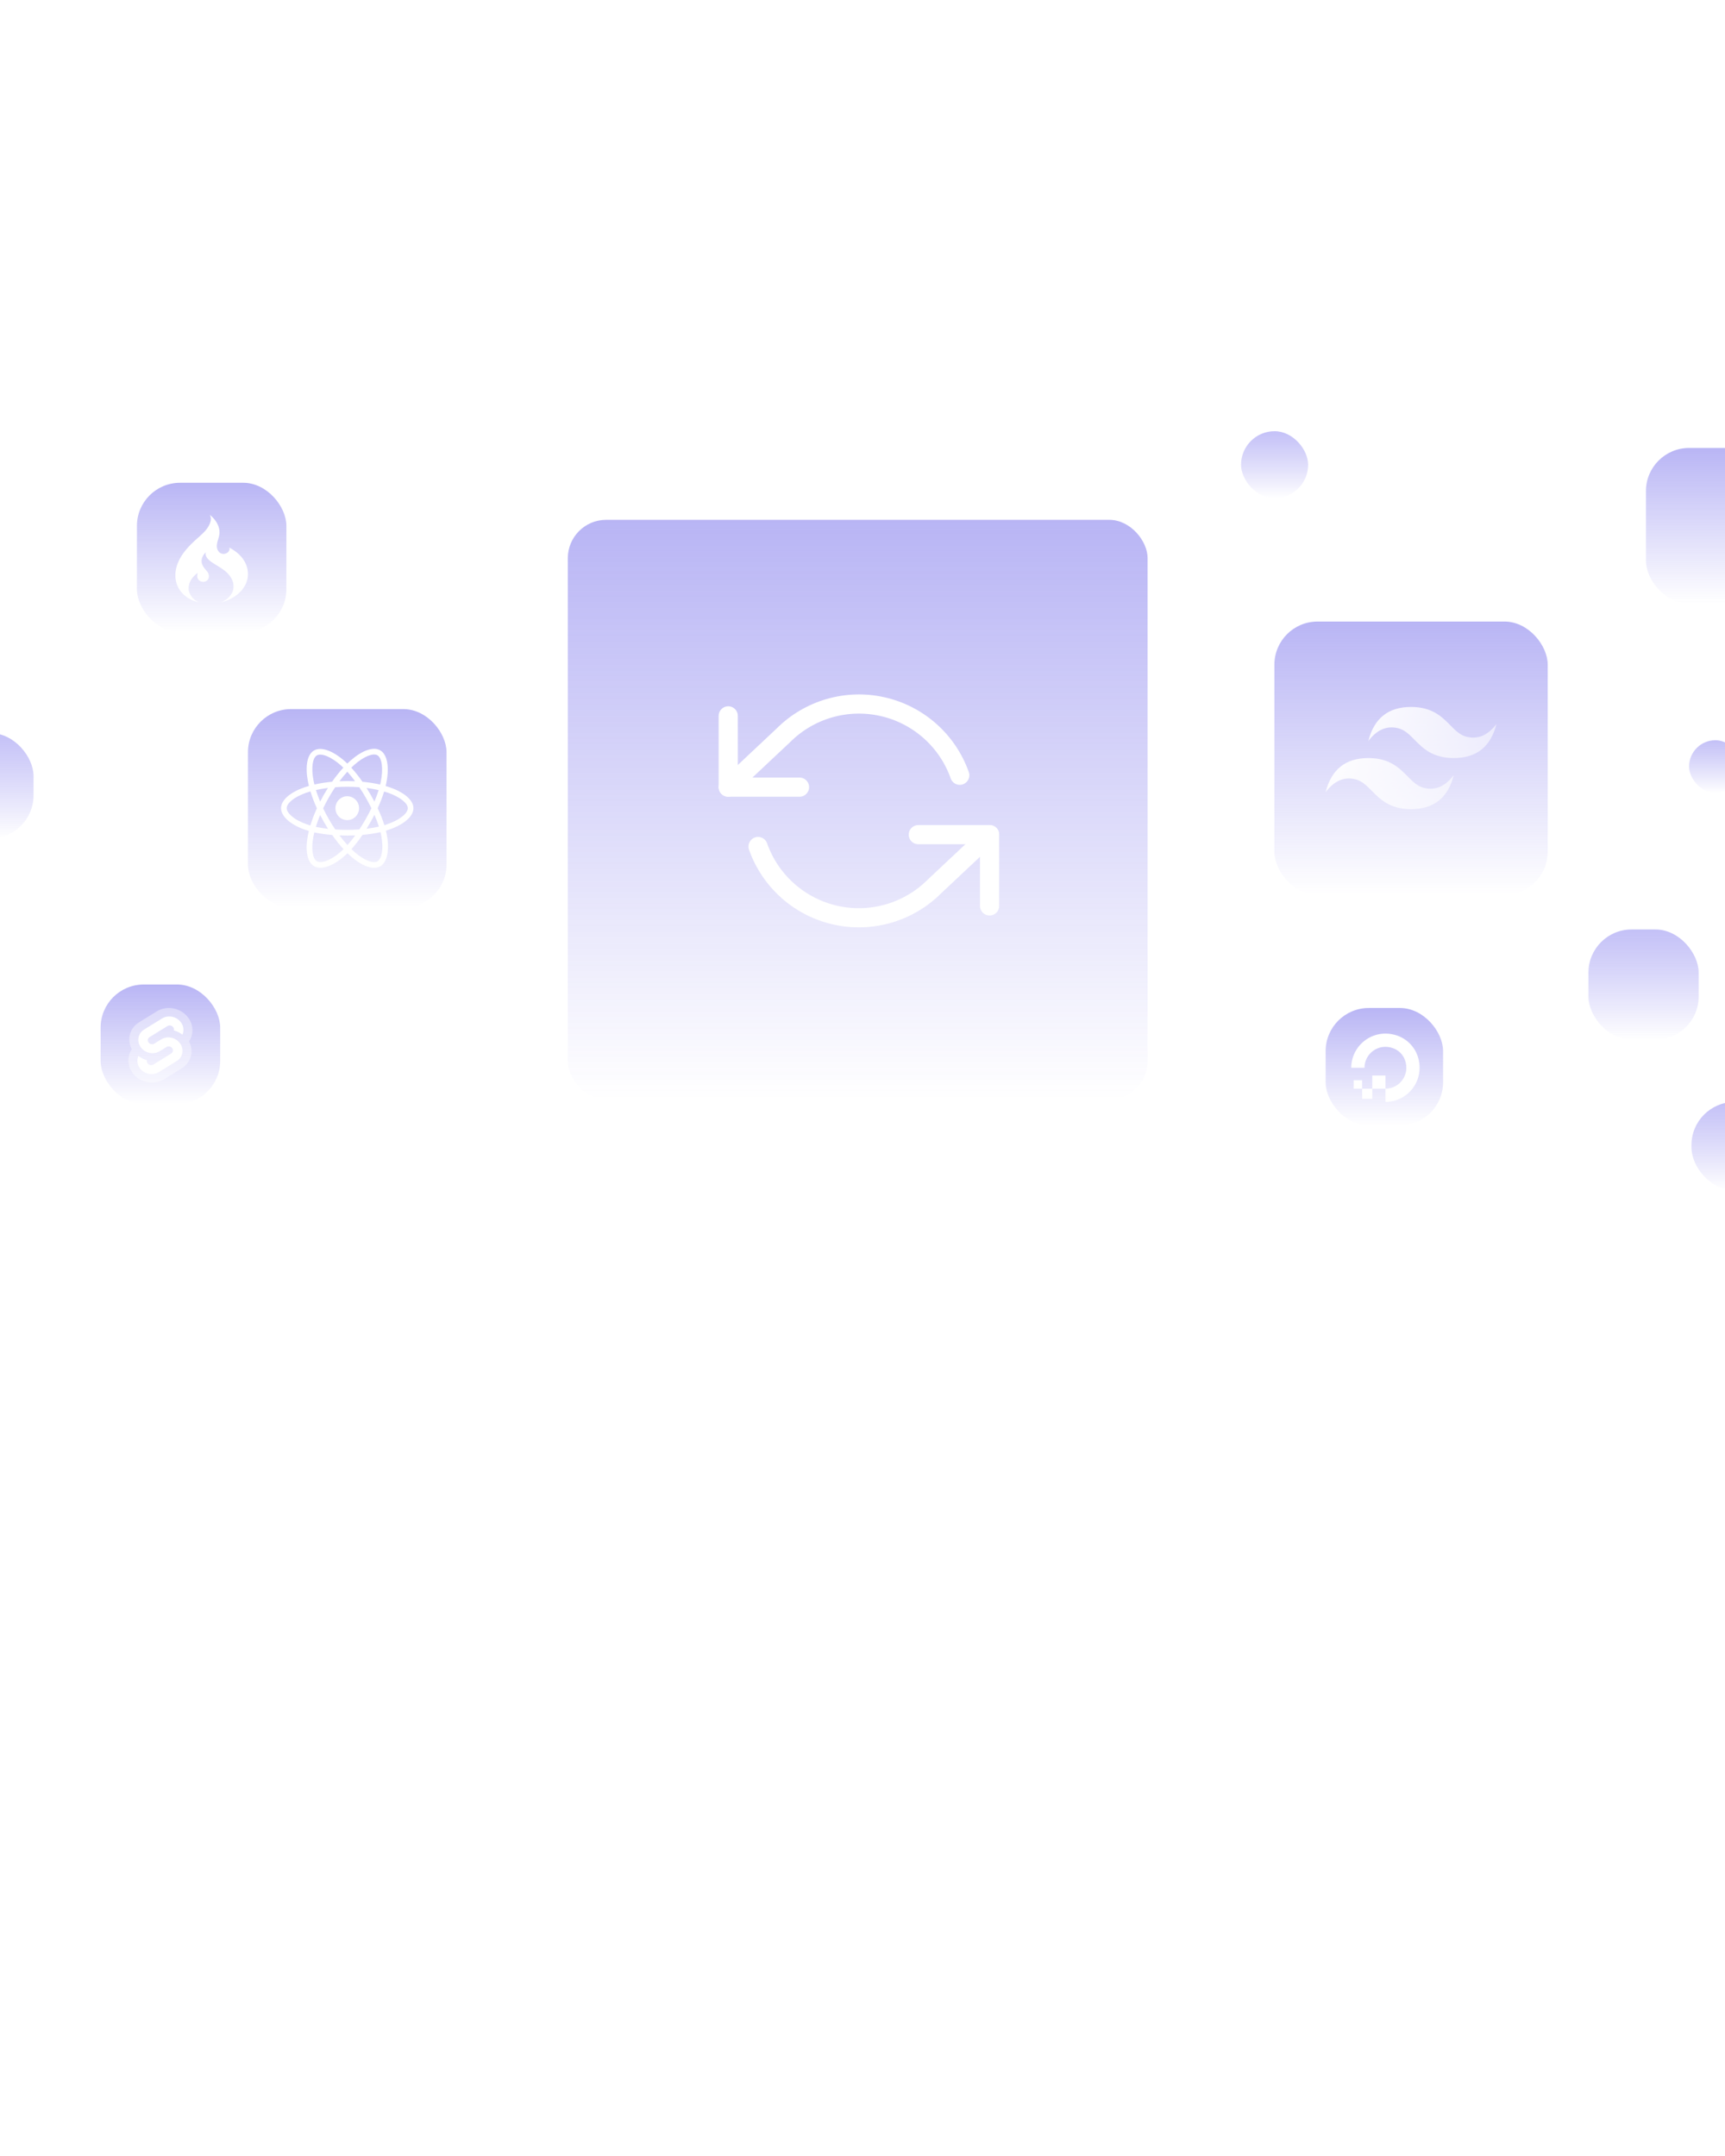 <svg width="720" height="900" viewBox="0 0 720 900" fill="none" xmlns="http://www.w3.org/2000/svg">
<circle cx="541.5" cy="717.5" r="467.5" fill="url(#paint0_linear_303_5)" fill-opacity="0.03"/>
<circle cx="333.5" cy="533.5" r="467.5" fill="url(#paint1_linear_303_5)" fill-opacity="0.02"/>
<circle cx="296" cy="472" r="545" fill="url(#paint2_linear_303_5)" fill-opacity="0.03"/>
<circle cx="632" cy="784" r="350" fill="url(#paint3_linear_303_5)" fill-opacity="0.01"/>
<rect x="103.495" y="296.004" width="82.884" height="82.884" rx="18" fill="url(#paint4_linear_303_5)" fill-opacity="0.4"/>
<g clip-path="url(#clip0_303_5)">
<path d="M162.74 328.683C162.167 328.483 161.573 328.295 160.962 328.116C161.062 327.702 161.154 327.292 161.237 326.89C162.583 320.285 161.703 314.964 158.696 313.213C155.814 311.533 151.1 313.284 146.338 317.471C145.881 317.874 145.421 318.3 144.962 318.747C144.657 318.451 144.351 318.166 144.047 317.893C139.057 313.415 134.055 311.529 131.052 313.286C128.172 314.97 127.32 319.972 128.532 326.232C128.649 326.836 128.785 327.454 128.94 328.082C128.232 328.285 127.549 328.501 126.895 328.731C121.045 330.792 117.309 334.023 117.309 337.373C117.309 340.834 121.32 344.305 127.413 346.409C127.894 346.575 128.393 346.732 128.907 346.881C128.74 347.56 128.595 348.226 128.473 348.875C127.317 355.025 128.22 359.909 131.092 361.583C134.059 363.312 139.038 361.535 143.886 357.253C144.269 356.914 144.654 356.555 145.039 356.179C145.538 356.665 146.037 357.125 146.533 357.556C151.229 361.64 155.867 363.289 158.736 361.61C161.7 359.876 162.663 354.63 161.413 348.246C161.317 347.759 161.206 347.261 161.081 346.754C161.431 346.649 161.774 346.542 162.109 346.429C168.444 344.309 172.565 340.88 172.565 337.373C172.565 334.011 168.708 330.759 162.74 328.683ZM161.367 344.165C161.064 344.266 160.754 344.364 160.438 344.459C159.739 342.222 158.795 339.843 157.64 337.385C158.743 334.986 159.65 332.637 160.33 330.414C160.895 330.58 161.443 330.754 161.972 330.938C167.085 332.717 170.204 335.347 170.204 337.373C170.204 339.532 166.836 342.334 161.367 344.165ZM159.097 348.71C159.65 351.532 159.729 354.084 159.363 356.079C159.034 357.872 158.372 359.067 157.554 359.546C155.812 360.564 152.088 359.24 148.072 355.748C147.612 355.347 147.148 354.92 146.683 354.468C148.24 352.747 149.796 350.746 151.314 348.525C153.986 348.285 156.509 347.894 158.798 347.359C158.911 347.818 159.011 348.269 159.097 348.71ZM136.147 359.37C134.446 359.977 133.091 359.994 132.271 359.517C130.528 358.501 129.804 354.58 130.792 349.319C130.905 348.717 131.04 348.098 131.196 347.466C133.459 347.972 135.964 348.336 138.642 348.555C140.171 350.729 141.772 352.727 143.385 354.477C143.033 354.821 142.682 355.148 142.332 355.457C140.189 357.35 138.04 358.694 136.147 359.37ZM128.176 344.152C125.482 343.221 123.257 342.012 121.732 340.692C120.361 339.506 119.669 338.329 119.669 337.373C119.669 335.34 122.669 332.747 127.672 330.984C128.279 330.77 128.915 330.568 129.574 330.379C130.265 332.652 131.172 335.028 132.267 337.431C131.158 339.87 130.238 342.284 129.54 344.584C129.07 344.447 128.615 344.303 128.176 344.152ZM130.848 325.774C129.81 320.411 130.499 316.365 132.235 315.35C134.083 314.269 138.171 315.811 142.48 319.676C142.755 319.923 143.031 320.182 143.309 320.45C141.703 322.192 140.117 324.175 138.601 326.336C136.003 326.579 133.515 326.97 131.228 327.494C131.084 326.909 130.957 326.335 130.848 325.774ZM154.683 331.721C154.136 330.767 153.575 329.835 153.003 328.929C154.766 329.154 156.455 329.453 158.041 329.819C157.565 331.361 156.971 332.974 156.273 334.627C155.772 333.665 155.241 332.696 154.683 331.721ZM144.963 322.154C146.052 323.346 147.142 324.677 148.215 326.121C147.134 326.07 146.04 326.043 144.937 326.043C143.844 326.043 142.758 326.069 141.684 326.12C142.758 324.689 143.857 323.36 144.963 322.154ZM135.181 331.738C134.635 332.695 134.115 333.659 133.621 334.625C132.934 332.978 132.346 331.358 131.866 329.794C133.442 329.437 135.123 329.145 136.875 328.925C136.295 329.839 135.729 330.778 135.181 331.737V331.738ZM136.925 345.992C135.116 345.788 133.409 345.512 131.833 345.165C132.321 343.573 132.922 341.918 133.624 340.235C134.119 341.201 134.641 342.165 135.191 343.124H135.191C135.75 344.102 136.33 345.059 136.925 345.992ZM145.029 352.76C143.91 351.54 142.794 350.191 141.704 348.74C142.762 348.782 143.841 348.803 144.937 348.803C146.063 348.803 147.177 348.777 148.272 348.728C147.196 350.206 146.11 351.557 145.029 352.76ZM156.295 340.15C157.034 341.851 157.656 343.496 158.151 345.061C156.549 345.431 154.819 345.728 152.996 345.949C153.57 345.031 154.136 344.083 154.693 343.108C155.255 342.122 155.79 341.134 156.295 340.15ZM152.648 341.916C151.784 343.43 150.897 344.875 149.997 346.238C148.357 346.357 146.663 346.418 144.937 346.418C143.217 346.418 141.545 346.364 139.934 346.258C138.998 344.877 138.091 343.428 137.233 341.929H137.233C136.377 340.435 135.59 338.929 134.876 337.43C135.589 335.929 136.375 334.42 137.226 332.929L137.226 332.929C138.079 331.434 138.977 329.992 139.905 328.619C141.549 328.494 143.234 328.428 144.937 328.428H144.937C146.648 328.428 148.335 328.494 149.978 328.621C150.891 329.984 151.783 331.421 152.64 332.916C153.507 334.429 154.302 335.927 155.022 337.397C154.305 338.891 153.51 340.405 152.648 341.916ZM157.517 315.279C159.368 316.357 160.087 320.706 158.925 326.409C158.851 326.773 158.767 327.143 158.676 327.519C156.384 326.984 153.895 326.586 151.288 326.339C149.77 324.154 148.196 322.168 146.617 320.449C147.042 320.036 147.466 319.642 147.888 319.271C151.967 315.683 155.78 314.267 157.517 315.279ZM144.937 332.387C147.662 332.387 149.871 334.619 149.871 337.373C149.871 340.127 147.662 342.359 144.937 342.359C142.212 342.359 140.003 340.127 140.003 337.373C140.003 334.619 142.212 332.387 144.937 332.387Z" fill="white"/>
</g>
<rect x="42" y="410.972" width="49.909" height="49.909" rx="18" fill="url(#paint5_linear_303_5)" fill-opacity="0.4"/>
<g clip-path="url(#clip1_303_5)">
<path d="M78.618 424.898C75.635 420.757 69.742 419.53 65.481 422.162L57.998 426.787C55.954 428.034 54.546 430.058 54.12 432.363C53.763 434.283 54.077 436.263 55.011 437.991C54.371 438.933 53.934 439.992 53.727 441.102C53.297 443.451 53.86 445.87 55.29 447.811C58.274 451.953 64.167 453.18 68.427 450.547L75.91 445.923C77.954 444.676 79.362 442.652 79.789 440.347C80.145 438.427 79.832 436.446 78.898 434.718C79.538 433.776 79.975 432.718 80.181 431.607C80.612 429.258 80.049 426.84 78.619 424.898" fill="white" fill-opacity="0.4"/>
<path d="M64.749 448.205C62.337 448.814 59.789 447.898 58.368 445.911C57.508 444.744 57.169 443.289 57.428 441.876C57.471 441.646 57.531 441.419 57.606 441.198L57.748 440.781L58.131 441.054C59.017 441.685 60.007 442.165 61.059 442.473L61.337 442.555L61.312 442.824C61.278 443.207 61.385 443.589 61.614 443.903C62.041 444.501 62.808 444.777 63.535 444.595C63.697 444.552 63.853 444.486 63.995 444.399L71.48 439.773C71.85 439.547 72.106 439.18 72.183 438.763C72.261 438.337 72.159 437.898 71.9 437.546C71.472 436.948 70.705 436.672 69.978 436.854C69.815 436.896 69.66 436.962 69.519 437.05L66.662 438.816C66.192 439.105 65.68 439.324 65.142 439.463C62.73 440.071 60.182 439.155 58.761 437.169C57.9 436.001 57.561 434.547 57.82 433.133C58.077 431.747 58.924 430.53 60.154 429.78L67.638 425.154C68.108 424.864 68.621 424.645 69.159 424.506C71.572 423.898 74.12 424.813 75.541 426.8C76.401 427.967 76.74 429.422 76.481 430.835C76.437 431.065 76.378 431.291 76.302 431.513L76.161 431.93L75.778 431.657C74.892 431.026 73.902 430.546 72.85 430.238L72.572 430.156L72.597 429.887C72.631 429.504 72.524 429.122 72.295 428.808C71.868 428.209 71.1 427.933 70.374 428.116C70.211 428.158 70.056 428.224 69.914 428.312L62.429 432.938C62.058 433.164 61.803 433.531 61.726 433.948C61.648 434.374 61.75 434.812 62.009 435.165C62.437 435.763 63.204 436.039 63.931 435.857C64.094 435.814 64.249 435.748 64.391 435.661L67.247 433.896C67.716 433.606 68.229 433.387 68.766 433.248C71.179 432.64 73.727 433.555 75.148 435.542C76.008 436.709 76.347 438.164 76.088 439.577C75.832 440.964 74.985 442.181 73.755 442.932L66.27 447.557C65.8 447.847 65.287 448.066 64.749 448.205" fill="white"/>
</g>
<rect x="57.151" y="201.533" width="62.386" height="62.386" rx="18" fill="url(#paint6_linear_303_5)" fill-opacity="0.4"/>
<path d="M82.941 251.439C80.759 250.493 78.718 248.086 78.713 245.623C78.707 242.938 80.402 240.658 82.509 239.16C82.256 240.121 82.118 241 82.745 241.86C83.329 242.659 84.351 243.048 85.316 242.837C87.571 242.342 87.674 239.852 86.338 238.402C85.016 236.966 83.737 235.343 84.24 233.261C84.492 232.217 85.131 231.239 85.939 230.54C85.318 232.18 87.084 233.798 88.248 234.604C90.267 236.002 92.482 237.058 94.338 238.697C96.291 240.42 97.733 242.749 97.442 245.45C97.126 248.378 94.81 250.414 92.211 251.442C97.702 250.225 103.377 245.945 103.493 239.829C103.589 234.798 100.152 230.926 95.894 228.709L95.672 228.587C95.789 228.872 95.827 229.114 95.822 229.331C95.861 229.171 95.886 229.007 95.894 228.837C95.892 229.048 95.865 229.247 95.816 229.434L95.822 229.331C95.758 229.602 95.651 229.855 95.507 230.085L95.57 230.018C94.72 231.433 92.421 231.74 91.285 230.275C89.458 227.918 91.323 225.378 91.584 222.882C91.91 219.755 89.957 216.719 87.535 214.902C88.869 217.068 87.112 219.935 85.706 221.537C84.343 223.091 82.685 224.388 81.18 225.799C79.564 227.315 78.009 228.912 76.681 230.691C74.023 234.252 72.396 238.731 73.592 243.174C74.787 247.614 78.617 250.44 82.941 251.439Z" fill="white"/>
<g filter="url(#filter0_f_303_5)">
<rect x="-30" y="306" width="44" height="44" rx="18" fill="url(#paint7_linear_303_5)" fill-opacity="0.4"/>
</g>
<rect x="687" y="187" width="65" height="65" rx="18" fill="url(#paint8_linear_303_5)" fill-opacity="0.4"/>
<g filter="url(#filter1_f_303_5)">
<rect x="663" y="388" width="46" height="46" rx="18" fill="url(#paint9_linear_303_5)" fill-opacity="0.4"/>
</g>
<g filter="url(#filter2_f_303_5)">
<rect x="706" y="460" width="37" height="37" rx="18" fill="url(#paint10_linear_303_5)" fill-opacity="0.4"/>
</g>
<g filter="url(#filter3_f_303_5)">
<rect x="518" y="180" width="28" height="28" rx="14" fill="url(#paint11_linear_303_5)" fill-opacity="0.4"/>
</g>
<g filter="url(#filter4_f_303_5)">
<rect x="705" y="309" width="22" height="22" rx="11" fill="url(#paint12_linear_303_5)" fill-opacity="0.4"/>
</g>
<rect x="553.312" y="420.775" width="49.017" height="49.017" rx="18" fill="url(#paint13_linear_303_5)" fill-opacity="0.4"/>
<path d="M578.267 454.481V459.99C587.604 459.99 594.873 450.969 591.819 441.185C590.484 436.91 587.087 433.512 582.811 432.177C573.027 429.123 564.007 436.393 564.007 445.73H569.528C569.529 445.73 569.53 445.729 569.53 445.729C569.531 439.869 575.329 435.339 581.49 437.574C583.772 438.402 585.593 440.223 586.422 442.505C588.657 448.662 584.134 454.458 578.279 454.467V448.976C578.279 448.976 578.279 448.975 578.278 448.975H572.774C572.774 448.975 572.773 448.976 572.773 448.976V454.481H578.267ZM572.772 458.712H568.543L568.542 458.711V454.481H572.773V458.711C572.773 458.711 572.773 458.712 572.772 458.712ZM568.545 454.481H564.999C564.998 454.481 564.997 454.48 564.997 454.48V450.936C564.997 450.936 564.998 450.933 564.999 450.933H568.542C568.544 450.933 568.545 450.935 568.545 450.935V454.481Z" fill="white"/>
<rect x="531.923" y="259.463" width="114.077" height="114.077" rx="18" fill="url(#paint14_linear_303_5)" fill-opacity="0.4"/>
<g clip-path="url(#clip2_303_5)">
<path d="M588.961 295.112C579.455 295.112 573.513 299.853 571.137 309.335C574.702 304.594 578.861 302.816 583.614 304.001C586.326 304.678 588.264 306.64 590.41 308.812C593.905 312.351 597.95 316.446 606.786 316.446C616.292 316.446 622.234 311.705 624.611 302.224C621.046 306.964 616.887 308.742 612.133 307.557C609.421 306.881 607.483 304.918 605.337 302.746C601.842 299.208 597.797 295.112 588.961 295.112ZM571.137 316.446C561.63 316.446 555.689 321.187 553.312 330.669C556.877 325.928 561.036 324.15 565.789 325.335C568.501 326.012 570.44 327.974 572.585 330.146C576.081 333.685 580.126 337.78 588.961 337.78C598.468 337.78 604.409 333.039 606.786 323.557C603.221 328.298 599.062 330.076 594.309 328.891C591.597 328.215 589.658 326.252 587.513 324.08C584.018 320.542 579.972 316.446 571.137 316.446Z" fill="url(#paint15_linear_303_5)"/>
</g>
<rect x="237" y="217" width="242" height="242" rx="16" fill="url(#paint16_linear_303_5)" fill-opacity="0.4"/>
<path d="M303.958 298.833V328.583H333.708" stroke="white" stroke-width="8" stroke-linecap="round" stroke-linejoin="round"/>
<path d="M413.042 378.167V348.417H383.292" stroke="white" stroke-width="8" stroke-linecap="round" stroke-linejoin="round"/>
<path d="M400.596 323.625C398.082 316.519 393.808 310.165 388.173 305.157C382.539 300.149 375.728 296.651 368.376 294.987C361.023 293.323 353.369 293.549 346.128 295.644C338.887 297.739 332.294 301.633 326.965 306.965L303.958 328.583M413.042 348.417L390.035 370.035C384.706 375.367 378.113 379.261 370.872 381.356C363.631 383.451 355.977 383.677 348.624 382.013C341.272 380.35 334.461 376.851 328.827 371.843C323.192 366.835 318.918 360.481 316.404 353.375" stroke="white" stroke-width="8" stroke-linecap="round" stroke-linejoin="round"/>
<defs>
<filter id="filter0_f_303_5" x="-38" y="298" width="60" height="60" filterUnits="userSpaceOnUse" color-interpolation-filters="sRGB">
<feFlood flood-opacity="0" result="BackgroundImageFix"/>
<feBlend mode="normal" in="SourceGraphic" in2="BackgroundImageFix" result="shape"/>
<feGaussianBlur stdDeviation="4" result="effect1_foregroundBlur_303_5"/>
</filter>
<filter id="filter1_f_303_5" x="655" y="380" width="62" height="62" filterUnits="userSpaceOnUse" color-interpolation-filters="sRGB">
<feFlood flood-opacity="0" result="BackgroundImageFix"/>
<feBlend mode="normal" in="SourceGraphic" in2="BackgroundImageFix" result="shape"/>
<feGaussianBlur stdDeviation="4" result="effect1_foregroundBlur_303_5"/>
</filter>
<filter id="filter2_f_303_5" x="698" y="452" width="53" height="53" filterUnits="userSpaceOnUse" color-interpolation-filters="sRGB">
<feFlood flood-opacity="0" result="BackgroundImageFix"/>
<feBlend mode="normal" in="SourceGraphic" in2="BackgroundImageFix" result="shape"/>
<feGaussianBlur stdDeviation="4" result="effect1_foregroundBlur_303_5"/>
</filter>
<filter id="filter3_f_303_5" x="510" y="172" width="44" height="44" filterUnits="userSpaceOnUse" color-interpolation-filters="sRGB">
<feFlood flood-opacity="0" result="BackgroundImageFix"/>
<feBlend mode="normal" in="SourceGraphic" in2="BackgroundImageFix" result="shape"/>
<feGaussianBlur stdDeviation="4" result="effect1_foregroundBlur_303_5"/>
</filter>
<filter id="filter4_f_303_5" x="697" y="301" width="38" height="38" filterUnits="userSpaceOnUse" color-interpolation-filters="sRGB">
<feFlood flood-opacity="0" result="BackgroundImageFix"/>
<feBlend mode="normal" in="SourceGraphic" in2="BackgroundImageFix" result="shape"/>
<feGaussianBlur stdDeviation="4" result="effect1_foregroundBlur_303_5"/>
</filter>
<linearGradient id="paint0_linear_303_5" x1="160" y1="418" x2="293.5" y2="881" gradientUnits="userSpaceOnUse">
<stop stop-color="white" stop-opacity="0.4"/>
<stop offset="1" stop-color="white" stop-opacity="0"/>
</linearGradient>
<linearGradient id="paint1_linear_303_5" x1="32.964" y1="206.25" x2="426.332" y2="681.764" gradientUnits="userSpaceOnUse">
<stop stop-color="white"/>
<stop offset="1" stop-color="white" stop-opacity="0"/>
</linearGradient>
<linearGradient id="paint2_linear_303_5" x1="-54.357" y1="90.5" x2="404.221" y2="644.843" gradientUnits="userSpaceOnUse">
<stop stop-color="white"/>
<stop offset="1" stop-color="white" stop-opacity="0"/>
</linearGradient>
<linearGradient id="paint3_linear_303_5" x1="407" y1="539" x2="701.5" y2="895" gradientUnits="userSpaceOnUse">
<stop stop-color="white"/>
<stop offset="1" stop-color="white" stop-opacity="0"/>
</linearGradient>
<linearGradient id="paint4_linear_303_5" x1="144.937" y1="296.004" x2="144.937" y2="378.888" gradientUnits="userSpaceOnUse">
<stop stop-color="#4F46E5"/>
<stop offset="1" stop-color="#4F46E5" stop-opacity="0"/>
</linearGradient>
<linearGradient id="paint5_linear_303_5" x1="66.954" y1="410.972" x2="66.954" y2="460.881" gradientUnits="userSpaceOnUse">
<stop stop-color="#4F46E5"/>
<stop offset="1" stop-color="#4F46E5" stop-opacity="0"/>
</linearGradient>
<linearGradient id="paint6_linear_303_5" x1="88.344" y1="201.533" x2="88.344" y2="263.919" gradientUnits="userSpaceOnUse">
<stop stop-color="#4F46E5"/>
<stop offset="1" stop-color="#4F46E5" stop-opacity="0"/>
</linearGradient>
<linearGradient id="paint7_linear_303_5" x1="-8" y1="306" x2="-8" y2="350" gradientUnits="userSpaceOnUse">
<stop stop-color="#6B63EB"/>
<stop offset="1" stop-color="#4F46E5" stop-opacity="0"/>
</linearGradient>
<linearGradient id="paint8_linear_303_5" x1="719.5" y1="187" x2="719.5" y2="252" gradientUnits="userSpaceOnUse">
<stop stop-color="#4F46E5"/>
<stop offset="1" stop-color="#4F46E5" stop-opacity="0"/>
</linearGradient>
<linearGradient id="paint9_linear_303_5" x1="686" y1="388" x2="686" y2="434" gradientUnits="userSpaceOnUse">
<stop stop-color="#6B63EB"/>
<stop offset="1" stop-color="#4F46E5" stop-opacity="0"/>
</linearGradient>
<linearGradient id="paint10_linear_303_5" x1="724.5" y1="460" x2="724.5" y2="497" gradientUnits="userSpaceOnUse">
<stop stop-color="#6B63EB"/>
<stop offset="1" stop-color="#4F46E5" stop-opacity="0"/>
</linearGradient>
<linearGradient id="paint11_linear_303_5" x1="532" y1="180" x2="532" y2="208" gradientUnits="userSpaceOnUse">
<stop stop-color="#6B63EB"/>
<stop offset="1" stop-color="#4F46E5" stop-opacity="0"/>
</linearGradient>
<linearGradient id="paint12_linear_303_5" x1="716" y1="309" x2="716" y2="331" gradientUnits="userSpaceOnUse">
<stop stop-color="#6B63EB"/>
<stop offset="1" stop-color="#4F46E5" stop-opacity="0"/>
</linearGradient>
<linearGradient id="paint13_linear_303_5" x1="577.821" y1="420.775" x2="577.821" y2="469.793" gradientUnits="userSpaceOnUse">
<stop stop-color="#4F46E5"/>
<stop offset="1" stop-color="#4F46E5" stop-opacity="0"/>
</linearGradient>
<linearGradient id="paint14_linear_303_5" x1="588.961" y1="259.463" x2="588.961" y2="373.54" gradientUnits="userSpaceOnUse">
<stop stop-color="#4F46E5"/>
<stop offset="1" stop-color="#4F46E5" stop-opacity="0"/>
</linearGradient>
<linearGradient id="paint15_linear_303_5" x1="551.332" y1="308.766" x2="612.829" y2="344.316" gradientUnits="userSpaceOnUse">
<stop stop-color="white"/>
<stop offset="1" stop-color="white" stop-opacity="0.5"/>
</linearGradient>
<linearGradient id="paint16_linear_303_5" x1="358" y1="217" x2="358" y2="459" gradientUnits="userSpaceOnUse">
<stop stop-color="#4F46E5"/>
<stop offset="1" stop-color="#4F46E5" stop-opacity="0"/>
</linearGradient>
<clipPath id="clip0_303_5">
<rect width="55.256" height="49.73" fill="white" transform="translate(117.309 312.58)"/>
</clipPath>
<clipPath id="clip1_303_5">
<rect width="26.737" height="31.193" fill="white" transform="translate(53.586 420.775)"/>
</clipPath>
<clipPath id="clip2_303_5">
<rect width="71.298" height="42.779" fill="white" transform="translate(553.312 295.112)"/>
</clipPath>
</defs>
</svg>
